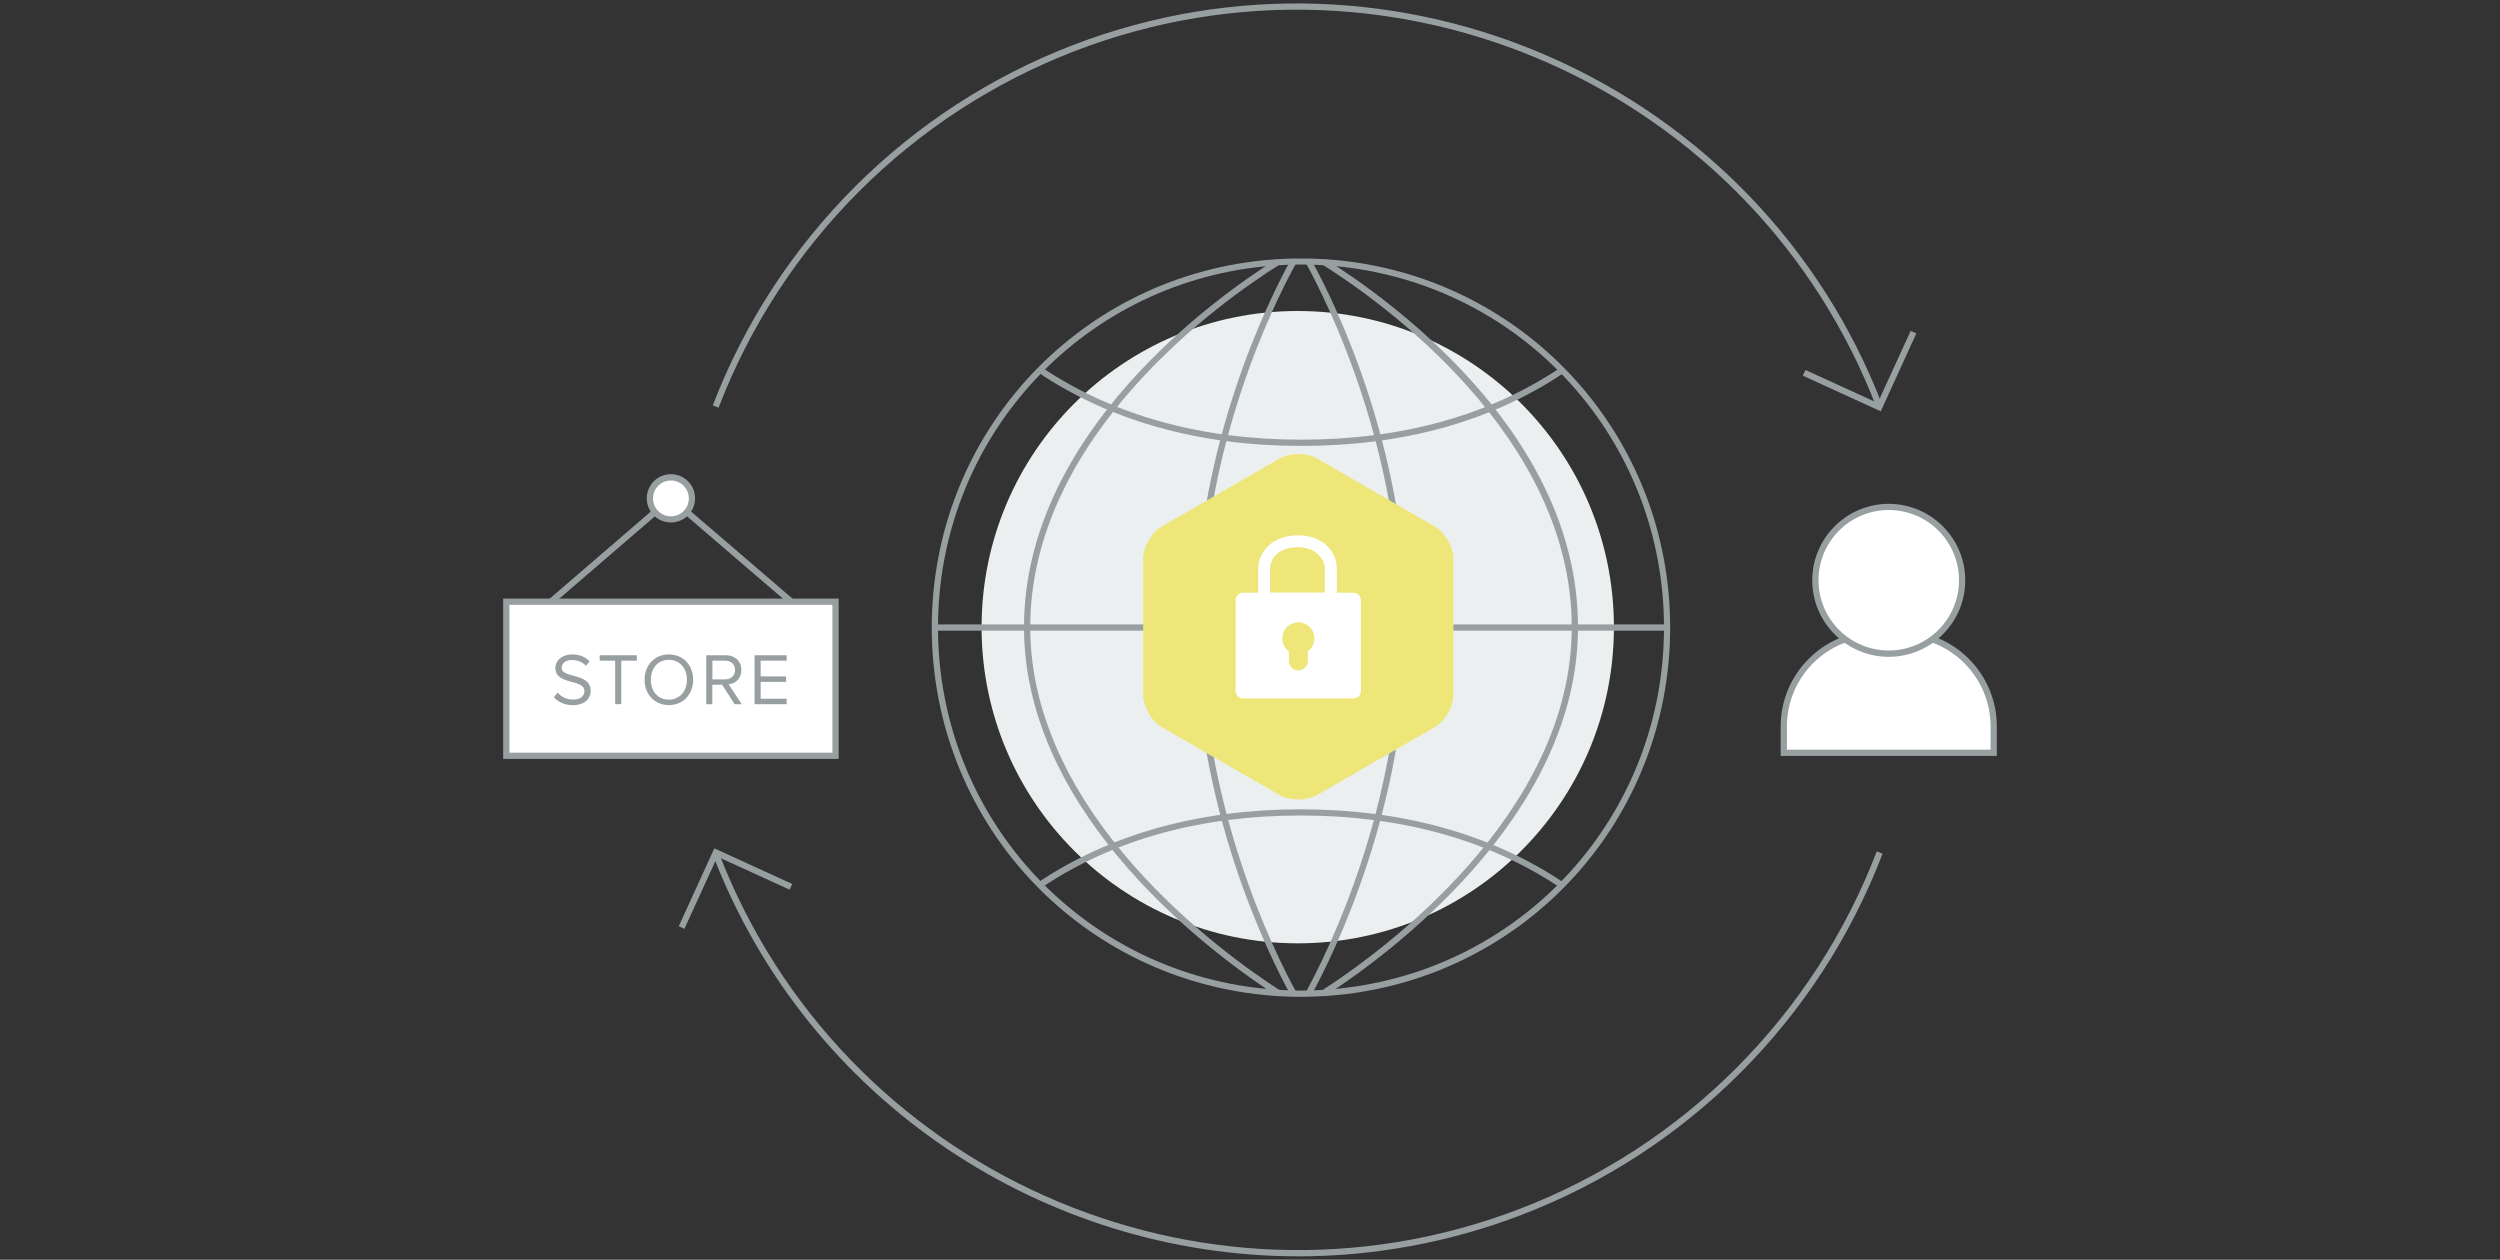 <?xml version="1.0" encoding="utf-8"?>
<!-- Generator: Adobe Illustrator 22.0.1, SVG Export Plug-In . SVG Version: 6.00 Build 0)  -->
<svg version="1.1" xmlns="http://www.w3.org/2000/svg" xmlns:xlink="http://www.w3.org/1999/xlink" x="0px" y="0px" width="300px"
	 height="151.17px" viewBox="0 0 300 151.17" enable-background="new 0 0 300 151.17" xml:space="preserve">
<rect x="0" y="0" width="300" height="151.17" fill="#333333" stroke="none"/>
<g id="Layer_1">
	<g>
		<g>
			<path fill="#989FA1" d="M156.12,119.62c-0.21,0-0.41,0-0.61-0.01c-0.38,0.01-0.76-0.01-1.15-0.03c-0.91-0.03-1.81-0.09-2.66-0.18
				c-22.74-2.25-39.89-21.21-39.89-44.09c0-22.87,17.13-41.82,39.85-44.08c0.89-0.09,1.78-0.15,2.65-0.18
				c0.4-0.02,0.8-0.03,1.2-0.03c0.38-0.01,0.81-0.01,1.21,0c0,0,0.01,0,0.01,0c0.39,0,0.79,0.01,1.19,0.03
				c0.87,0.03,1.76,0.09,2.65,0.18c22.72,2.27,39.85,21.22,39.85,44.08c0,22.89-17.15,41.84-39.89,44.09
				c-0.85,0.09-1.74,0.15-2.66,0.18c-0.38,0.02-0.77,0.03-1.16,0.03C156.53,119.62,156.33,119.62,156.12,119.62z M156.12,118.87
				c0.19-0.02,0.39,0,0.58-0.01c0.39,0,0.77-0.01,1.14-0.03c0.91-0.03,1.79-0.09,2.62-0.18c22.36-2.21,39.22-20.85,39.22-43.35
				c0-22.48-16.84-41.11-39.18-43.34c-0.88-0.09-1.75-0.15-2.61-0.18c-0.39-0.02-0.78-0.03-1.18-0.03
				c-0.21-0.01-0.43-0.01-0.61-0.01c-0.19,0-0.38,0-0.57,0.01c-0.41,0-0.8,0.01-1.18,0.03c-0.86,0.03-1.74,0.09-2.61,0.18
				c-22.33,2.23-39.18,20.86-39.18,43.34c0,22.5,16.86,41.14,39.21,43.35c0.83,0.08,1.71,0.14,2.62,0.18
				c0.38,0.02,0.76,0.03,1.13,0.03C155.73,118.87,155.95,118.87,156.12,118.87z"/>
			<circle fill="#ECEFEF" cx="155.73" cy="75.26" r="37.94"/>
			<path fill="#989FA1" d="M157.36,119.42l-0.66-0.36c2.67-4.87,11.37-22.43,11.37-43.79c0-21.38-8.7-38.85-11.36-43.7l0.66-0.36
				c2.69,4.88,11.46,22.5,11.46,44.06C168.82,96.8,160.05,114.5,157.36,119.42z"/>
			<path fill="#989FA1" d="M158.99,119.52l-0.41-0.63c7.05-4.54,30.03-21.12,30.03-43.63c0-22.93-22.93-39.11-29.95-43.53l0.4-0.63
				c3.94,2.47,11.53,7.75,18.11,15.27c8.09,9.25,12.19,18.97,12.19,28.89C189.37,98.15,166.12,114.92,158.99,119.52z"/>
			<path fill="#989FA1" d="M154.88,119.42c-2.69-4.91-11.46-22.62-11.46-44.15c0-21.56,8.77-39.17,11.46-44.06l0.66,0.36
				c-2.67,4.84-11.36,22.31-11.36,43.7c0,21.36,8.7,38.92,11.37,43.79L154.88,119.42z"/>
			<path fill="#989FA1" d="M153.25,119.52c-7.12-4.59-30.37-21.37-30.37-44.26c0-23.32,23.19-39.7,30.3-44.16l0.4,0.63
				c-7.03,4.41-29.95,20.6-29.95,43.53c0,22.51,22.98,39.09,30.03,43.63L153.25,119.52z"/>
			<path fill="#989FA1" d="M187.18,106.49c-8.58-5.73-19.05-8.63-31.1-8.63c-12.04,0-22.48,2.9-31.03,8.61l-0.42-0.62
				c8.68-5.79,19.26-8.73,31.45-8.73c12.21,0,22.81,2.95,31.52,8.76L187.18,106.49z"/>
			<path fill="#989FA1" d="M156.17,53.51c-12.21,0-22.81-2.95-31.51-8.76l0.42-0.62c8.58,5.73,19.04,8.63,31.1,8.63
				c12.04,0,22.48-2.9,31.03-8.61l0.42,0.62C178.94,50.58,168.36,53.51,156.17,53.51z"/>
			<rect x="112.19" y="74.93" fill="#989FA1" width="87.87" height="0.75"/>
		</g>
		<g>
			<path fill="#EEE679" d="M174.41,67.06v16.31c0,1.42-1.01,3.17-2.24,3.89l-14.13,8.15c-1.23,0.71-3.26,0.71-4.49,0l-14.13-8.15
				c-1.23-0.71-2.24-2.46-2.24-3.89V67.06c0-1.42,1.01-3.17,2.24-3.89l14.13-8.15c1.23-0.71,3.26-0.71,4.49,0l14.13,8.16
				C173.4,63.9,174.41,65.64,174.41,67.06z"/>
		</g>
		<g>
			<path fill="#FFFFFF" d="M159.18,65.44c-0.8-0.74-1.96-1.2-3.39-1.2c-2.98,0-4.81,1.83-4.81,4.1v4.82h9.44v-4.82
				C160.43,67.21,159.98,66.18,159.18,65.44z M152.41,71.13v-2.8c0-1.47,1.16-2.67,3.38-2.67c1.83,0,3.2,1.2,3.2,2.67v2.8H152.41z"
				/>
			<rect x="152.41" y="71.13" fill="none" width="6.58" height="0.6"/>
			<path fill="#FFFFFF" d="M162.42,71.13h-13.26c-0.49,0-0.89,0.4-0.89,0.89v10.9c0,0.49,0.4,0.89,0.89,0.89h13.26
				c0.49,0,0.89-0.4,0.89-0.89v-10.9C163.31,71.53,162.91,71.13,162.42,71.13z M156.95,78.15v1.16c0,0.64-0.52,1.15-1.15,1.15
				c-0.63,0-1.15-0.52-1.15-1.15v-1.16c-0.47-0.35-0.77-0.91-0.77-1.54c0-1.06,0.86-1.93,1.92-1.93c1.07,0,1.93,0.86,1.93,1.93
				C157.72,77.24,157.42,77.8,156.95,78.15z"/>
		</g>
		<path fill="#989FA1" d="M225.19,48.92c-14.7-38.28-57.8-57.5-96.09-42.84c-19.69,7.54-35.31,23.15-42.87,42.84l-0.7-0.27
			c7.63-19.89,23.42-35.66,43.3-43.27c38.68-14.8,82.22,4.61,97.06,43.27L225.19,48.92z"/>
		<path fill="#989FA1" d="M155.8,150.76c-30.24,0-58.82-18.38-70.28-48.24l0.7-0.27c14.7,38.28,57.8,57.5,96.09,42.84
			c19.72-7.55,35.35-23.19,42.9-42.92l0.7,0.27c-7.62,19.93-23.42,35.73-43.33,43.35C173.78,149.16,164.71,150.76,155.8,150.76z"/>
		<polygon fill="#989FA1" points="225.69,49.36 216.34,45.08 216.66,44.4 225.32,48.36 229.28,39.7 229.96,40.01 		"/>
		<polygon fill="#989FA1" points="82.13,111.46 81.45,111.15 85.72,101.8 95.07,106.08 94.75,106.76 86.09,102.8 		"/>
		<polygon fill="#989FA1" points="97.82,75.16 80.51,60.3 63.26,75.16 62.77,74.59 80.51,59.31 98.31,74.59 		"/>
		<g>
			<rect x="60.75" y="72.21" fill="#FFFFFF" width="39.51" height="18.49"/>
			<path fill="#989FA1" d="M100.63,91.07H60.38V71.83h40.26V91.07z M61.13,90.32h38.76V72.58H61.13V90.32z"/>
		</g>
		<g>
			<path fill="#989FA1" d="M66.47,83.67l0.44-0.56c0.38,0.44,1.01,0.84,1.84,0.84c1.05,0,1.38-0.56,1.38-1.02
				c0-1.51-3.48-0.67-3.48-2.76c0-0.97,0.86-1.64,2.02-1.64c0.89,0,1.58,0.31,2.08,0.83l-0.44,0.54c-0.44-0.49-1.06-0.7-1.7-0.7
				c-0.7,0-1.21,0.38-1.21,0.93c0,1.32,3.48,0.56,3.48,2.76c0,0.85-0.58,1.73-2.17,1.73C67.71,84.61,66.95,84.22,66.47,83.67z"/>
			<path fill="#989FA1" d="M73.82,84.5v-5.22h-1.86v-0.65h4.46v0.65h-1.87v5.22H73.82z"/>
			<path fill="#989FA1" d="M77.35,81.57c0-1.73,1.18-3.04,2.91-3.04s2.92,1.3,2.92,3.04s-1.19,3.04-2.92,3.04
				S77.35,83.3,77.35,81.57z M82.43,81.57c0-1.37-0.85-2.39-2.17-2.39c-1.32,0-2.16,1.01-2.16,2.39c0,1.36,0.84,2.39,2.16,2.39
				C81.57,83.95,82.43,82.93,82.43,81.57z"/>
			<path fill="#989FA1" d="M88.15,84.5l-1.49-2.33h-1.18v2.33h-0.73v-5.87h2.36c1.07,0,1.85,0.69,1.85,1.77
				c0,1.06-0.73,1.64-1.53,1.71l1.58,2.39H88.15z M88.21,80.4c0-0.67-0.48-1.12-1.18-1.12h-1.54v2.25h1.54
				C87.72,81.52,88.21,81.06,88.21,80.4z"/>
			<path fill="#989FA1" d="M90.55,84.5v-5.87h3.85v0.65h-3.12v1.89h3.05v0.65h-3.05v2.03h3.12v0.65H90.55z"/>
		</g>
		<g>
			<circle fill="#FFFFFF" cx="80.51" cy="59.81" r="2.52"/>
			<path fill="#989FA1" d="M80.51,62.7c-1.6,0-2.9-1.3-2.9-2.9s1.3-2.9,2.9-2.9s2.9,1.3,2.9,2.9S82.1,62.7,80.51,62.7z M80.51,57.66
				c-1.18,0-2.15,0.96-2.15,2.15c0,1.18,0.96,2.15,2.15,2.15s2.15-0.96,2.15-2.15C82.65,58.62,81.69,57.66,80.51,57.66z"/>
		</g>
		<g>
			<path fill="#FFFFFF" d="M239.25,90.33h-25.19v-3.16c0-6.13,4.97-11.1,11.1-11.1h2.99c6.13,0,11.1,4.97,11.1,11.1V90.33z"/>
			<path fill="#989FA1" d="M239.62,90.71h-25.94v-3.54c0-6.33,5.15-11.48,11.47-11.48h2.99c6.33,0,11.48,5.15,11.48,11.48V90.71z
				 M214.43,89.96h24.44v-2.79c0-5.91-4.81-10.73-10.73-10.73h-2.99c-5.91,0-10.72,4.81-10.72,10.73V89.96z"/>
		</g>
		<g>
			<circle fill="#FFFFFF" cx="226.65" cy="69.64" r="8.81"/>
			<path fill="#989FA1" d="M226.65,78.82c-5.06,0-9.18-4.12-9.18-9.18s4.12-9.18,9.18-9.18c5.06,0,9.18,4.12,9.18,9.18
				S231.71,78.82,226.65,78.82z M226.65,61.2c-4.65,0-8.43,3.78-8.43,8.43s3.78,8.43,8.43,8.43s8.43-3.78,8.43-8.43
				S231.3,61.2,226.65,61.2z"/>
		</g>
	</g>
</g>
<g id="Layer_2">
</g>
<g id="Layer_3">
</g>
<g id="Layer_4">
</g>
<g id="Layer_5">
</g>
<g id="Layer_6">
</g>
</svg>
